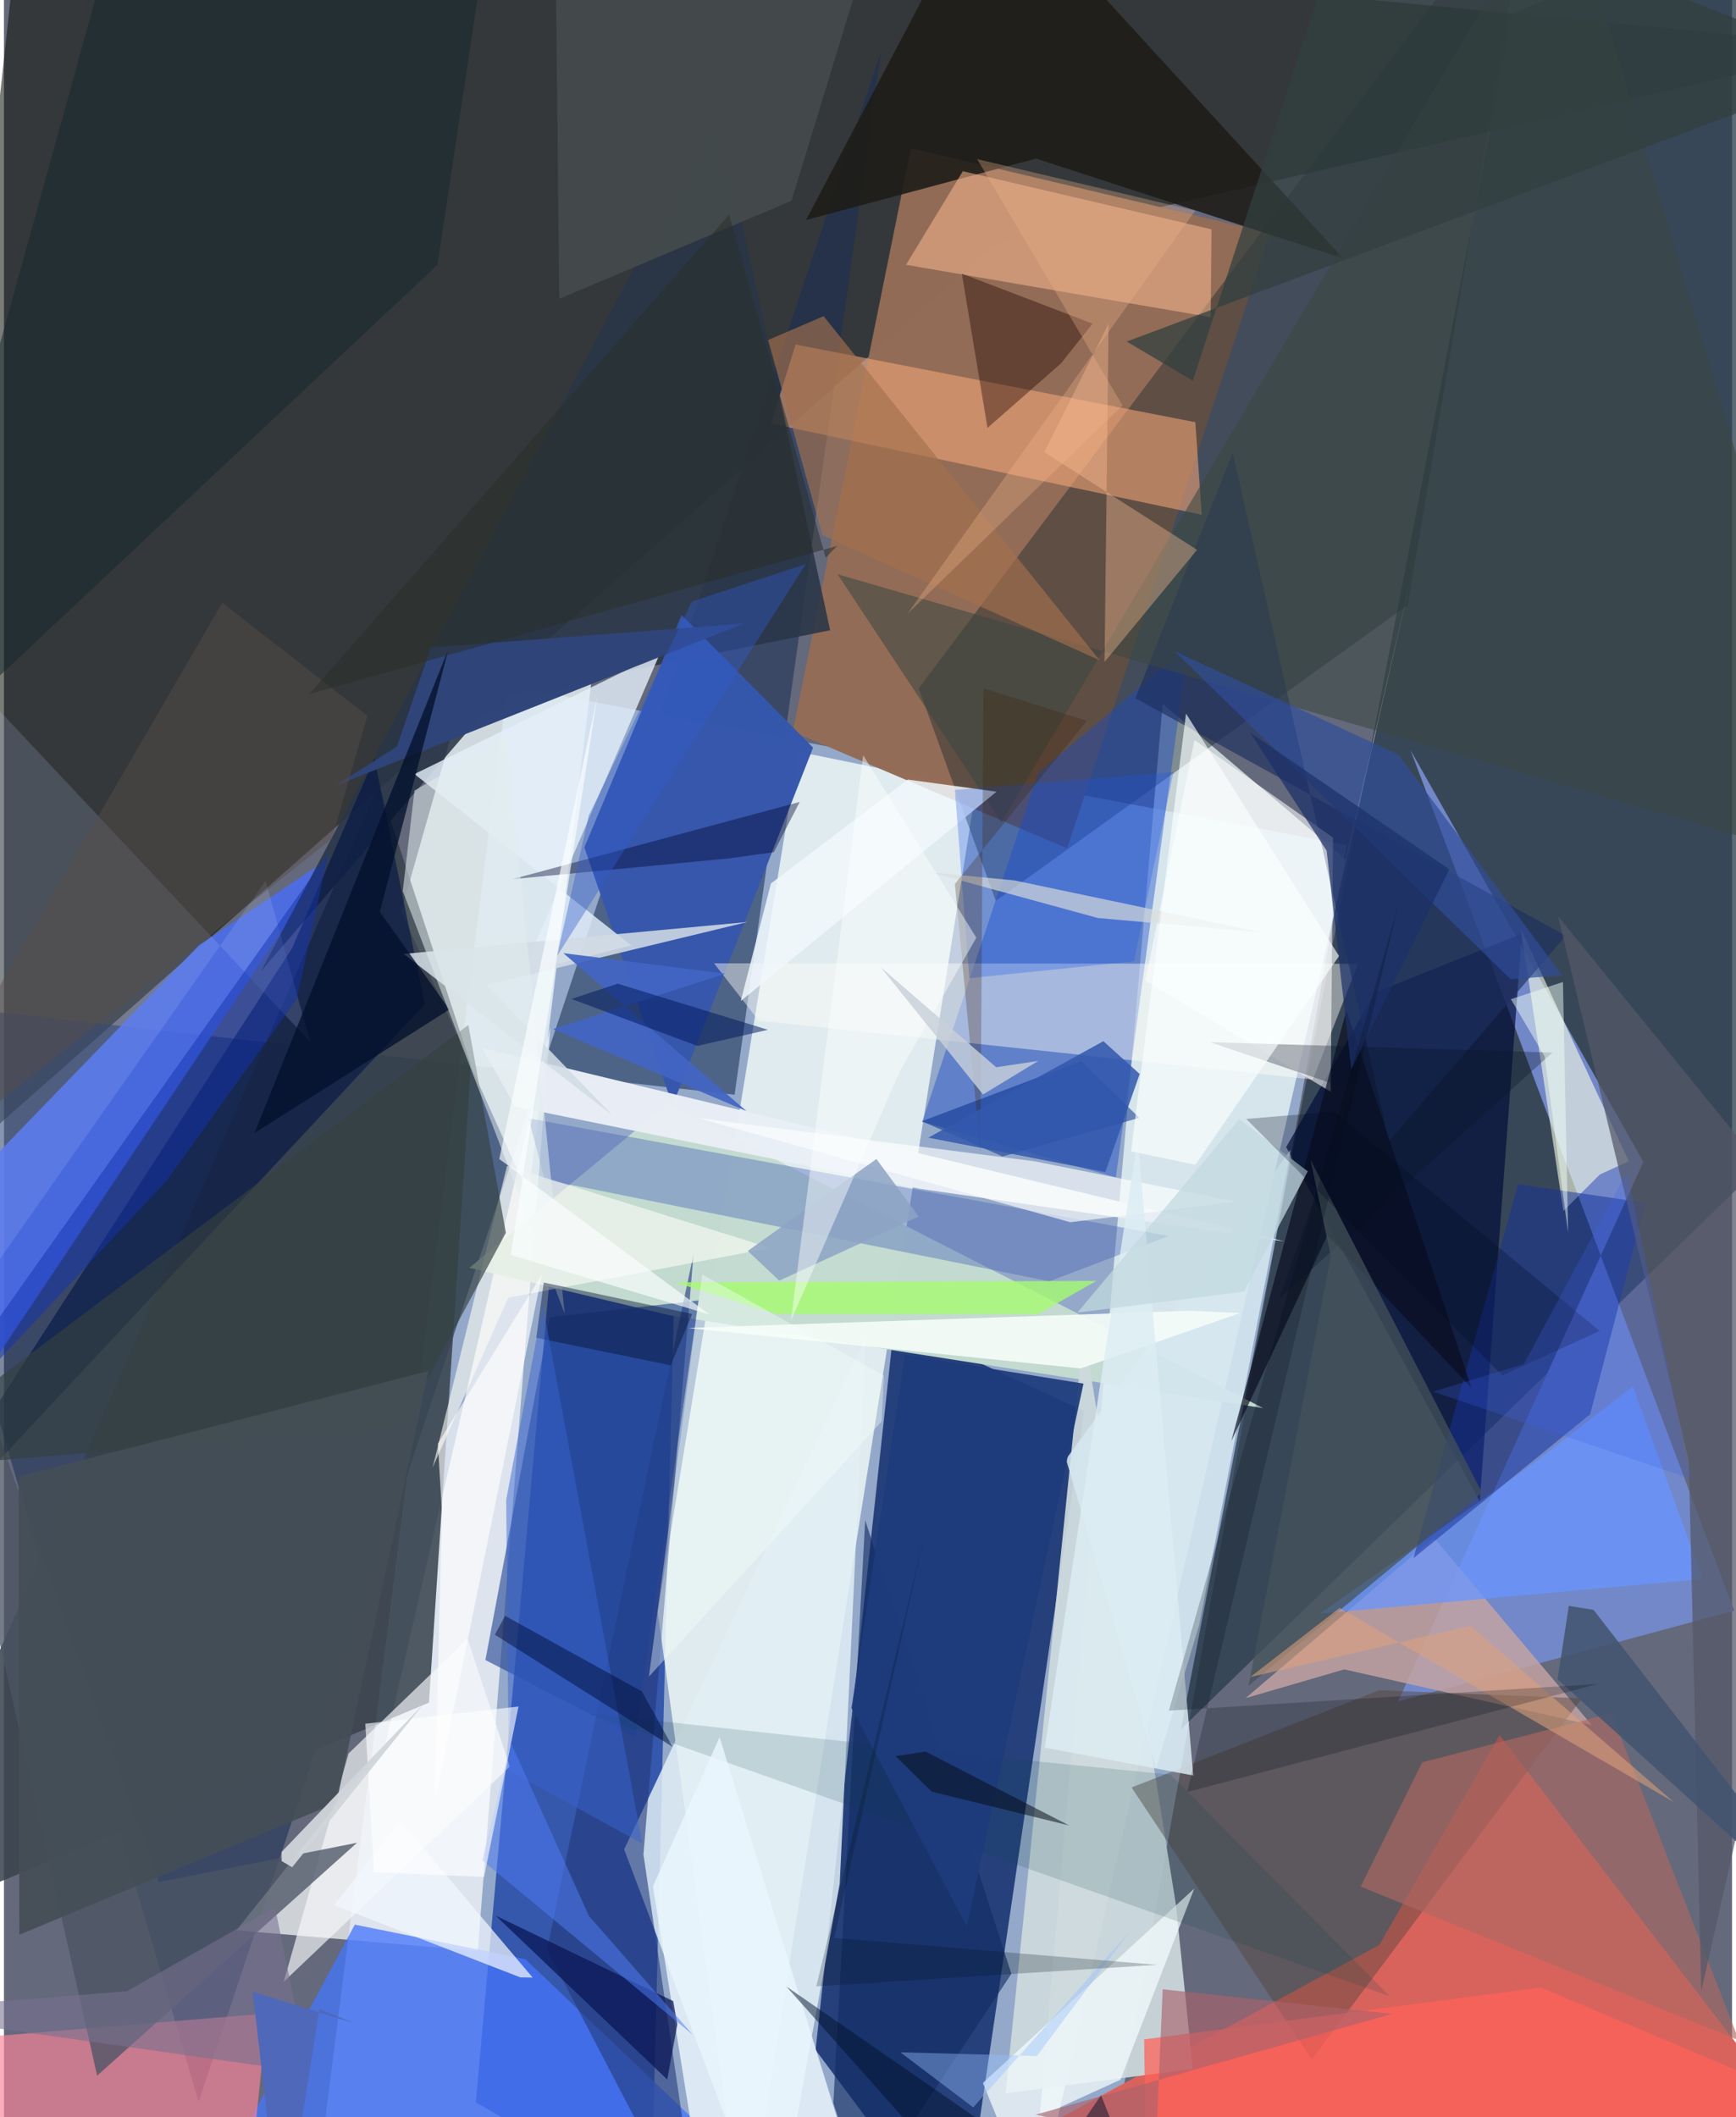 <svg xmlns="http://www.w3.org/2000/svg" width="228" height="278" viewBox="0 0 836 1024"><path fill="#64697b" d="M0 0h836v1024H0z"/><path fill="#b4d2fc" fill-opacity=".608" d="M151.604 1055.099l92.026-723.53 405.888 77.24L527.932 1086z"/><path fill="#0d1206" fill-opacity=".549" d="M479.495 118.482l418.505-96L9.892-62-62 596.43z"/><path fill="#0a2668" fill-opacity=".8" d="M463.098 1086l59.446-403.566-91.83-42.22-38.07 351.281z"/><path fill="#2b3d4d" fill-opacity=".769" d="M569.373 836.383L884.76 529.989 898-62 729.978 6.287z"/><path fill="#062c9c" fill-opacity=".659" d="M313.18 1065.237l-84.913-48.342 35.721-398.637 60.164 11.98z"/><path fill="#f4fff9" fill-opacity=".773" d="M316.28 779.737l67.946-416.157 86.093 17.556L358.29 1086z"/><path fill="#f0fdfb" fill-opacity=".706" d="M649.082 415.749l-88.526-75.323L495.649 1086l189.175-824.349z"/><path fill="#1a2f55" fill-opacity=".565" d="M353.465 529.473L-62 482.997l156.167 533.587 330.21-992.072z"/><path fill="#d9645d" fill-opacity=".996" d="M477.356 1042.562l188.01-101.845 58.188-101.466L898 1066.281z"/><path fill="#eff9f9" fill-opacity=".769" d="M253.83 577.934L192.182 440.74l25.858-90.86 66.189-20.475z"/><path fill="#926c56" fill-opacity=".992" d="M438.757 71.675l173.681 41.035-98.076 297.636-132.771-56.438z"/><path fill="#7289ca" fill-opacity=".98" d="M837.082 779.018l-156.55-416.054 112.58 199.008-118.644 260.923z"/><path fill="#feffff" fill-opacity=".69" d="M184.622 843.089l-72.158 90.527 116.746 9.96 35.148-446.978z"/><path fill="#37424b" fill-opacity=".855" d="M205.599 823.508L-62 935.194 181.34 379.46l44.547 135.47z"/><path fill="#122329" fill-opacity=".396" d="M442.537 332.946L739.08-62l-59.99 354.708-199.279 142.99z"/><path fill="#4a6df0" fill-opacity=".867" d="M-62 744.007l220.373-329.692-64.08 42.916L-48.61 604.927z"/><path fill="#c3dad0" fill-opacity=".992" d="M322.338 636.218l286.837 44.852L320.84 534.055l-95.684 79.136z"/><path fill="#cdd9dc" fill-opacity=".929" d="M566.933 921.044l8.225 79.597-90.631 11.87 37.881-369.03z"/><path fill="#4575fb" fill-opacity=".757" d="M169.73 930.864l82.493 16.697 144.475 137.557-310.195.882z"/><path fill="#f9aa7a" fill-opacity=".549" d="M371.059 204.875l11.904-38.257 193.391 37.581 3.098 44.772z"/><path fill="#e1eef5" fill-opacity=".843" d="M404.317 911.113l12.55-264.015L300.037 894.5 372.34 1086z"/><path fill="#194bc8" fill-opacity=".42" d="M537.894 569.471l-93.707-26.876 56.059-168.774 72.574-61.039z"/><path fill="#fa8499" fill-opacity=".663" d="M127.327 973.817l-9.273 89.894-66.627-2.642L-62 989.592z"/><path fill="#000d38" fill-opacity=".682" d="M663.411 479.972l70.903-28.421-20.374 274.528L620.283 554.8z"/><path fill="#293546" fill-opacity=".871" d="M399.685 304.831L238.51 337.208 124.373 469.694 345.36 53.306z"/><path fill="#1d1c18" fill-opacity=".894" d="M647.888 125.004L476.699-62l-88.666 168.4 111.234-29.71z"/><path fill="#3657ab" fill-opacity=".992" d="M391.437 361.604L327.84 297.47l-47.045 112.374 42.654 124.869z"/><path fill="#c6a4a3" fill-opacity=".816" d="M648.395 807.422l119.731 26.959-76.434-90.657-91.013 77.61z"/><path fill="#001344" fill-opacity=".604" d="M203.58 485.737l-24.377-118.955-39.788 91.765L-62 770.24z"/><path fill="#f8fde4" fill-opacity=".6" d="M786.024 561.634l-14.03 6.466-17.596 17.675-20.546-136.387z"/><path fill="#e3eef8" fill-opacity=".808" d="M198.593 374.395l104.963 82.901-52.615 13.114 66.371-154.262z"/><path fill="#fffef7" fill-opacity=".443" d="M365.148 493.645l268.06 28.479 21.873-55.987-311.571-.216z"/><path fill="#fcbb92" fill-opacity=".529" d="M584.194 110.922L463.884 82.8l-27.489 45.276 147.393 25.347z"/><path fill="#4764b5" fill-opacity=".408" d="M563.416 597.811l-57.637 21.934-244.223-49.265-7.742-29.598z"/><path fill="#e9eef5" fill-opacity=".98" d="M231.361 506.82l388.017 93.585-176.245-25.413-195.926-39.823z"/><path fill="#233b7b" fill-opacity=".604" d="M337.224 1086L262.69 942.976l70.922-336.547-24.24 290.525z"/><path fill="#55433a" fill-opacity=".439" d="M545.525 864.528l87.18 131.578L763.36 821.42l-98.117-3.883z"/><path fill="#1c2f5f" fill-opacity=".643" d="M755.582 452.587l-85.6 99.454-75.547-332.959-47.065 118.63z"/><path fill="#6995fe" fill-opacity=".757" d="M737.777 709.43l50.227-38.825 33.841 93.099-185.307 16.769z"/><path fill="#d5e7f0" fill-opacity=".871" d="M578.192 786.07l44.244-229.918-108.642 149.614 43.613 149.225z"/><path fill="#f8f9fb" fill-opacity=".659" d="M166.71 848.101l-31.36 110.396 109.371-104.065-20.456-61.858z"/><path fill="#1f4191" fill-opacity=".596" d="M232.912 802.908l31.138-165.82 71.963-8.11-30.67 211.294z"/><path fill="#4c5565" fill-opacity=".769" d="M170.81 891.272l-95.882 18.999L-62 528.553l107.075 475.373z"/><path fill="#15319a" fill-opacity=".514" d="M732.48 572.74l61.718 9.017-26.843 102.254-85.458 69.626z"/><path fill="#a5fb6f" fill-opacity=".792" d="M373.905 635.565l126.511-.059 28.003-15.979-203.885.695z"/><path fill="#bcd0ff" fill-opacity=".165" d="M148.085 503.84L-62 280.023v414.243l188.586-268.192z"/><path fill="#304579" fill-opacity=".996" d="M190.151 360.993l16.343-47.829 151.432-11.571-197.38 78.355z"/><path fill="#fff" fill-opacity=".565" d="M641.83 528.007l-89.655-53.687 23.76-116.423 67.032 47.228z"/><path fill="#ff6259" fill-opacity=".741" d="M743.541 961.275L898 1026.546 552.96 1086l-1.368-99.619z"/><path fill="#ae6861" fill-opacity=".639" d="M777.68 828.658l-91.568 23.725-29.777 60.102 183.04 74.427z"/><path fill="#fefef5" fill-opacity=".6" d="M243.365 563.909l127.503 39.694-126.893 24.035-36.585 82.118z"/><path fill="#14272c" fill-opacity=".522" d="M61.276-62l170.93 40.568-22.505 149.547L-62 383.075z"/><path fill="#f1f9fb" fill-opacity=".753" d="M483.431 1031.72l-9.865-24.271 102.272-94.022-35.738 92.484z"/><path fill="#354141" fill-opacity=".655" d="M224.667 495.745L-62 711.067l254.271-20.49 50.546-94.317z"/><path fill="#052d8a" fill-opacity=".518" d="M521.18 513.198l28.066 27.465-66.09 18.673-39.147-17.022z"/><path fill="#3b4741" fill-opacity=".557" d="M403.284 277.735l79.33 119.968L754.15-62 898 421.346z"/><path fill="#1d0500" fill-opacity=".388" d="M463.396 132.357l12.417 74.607 35.512-31.16 15.328-19.277z"/><path fill="#f0f7fc" fill-opacity=".843" d="M356.46 484.122l123.73-101.214-42.938-5.864-66.218 50.264z"/><path fill="#ffc194" fill-opacity=".373" d="M534.391 156.535l-31.109 62.159 73.921 47.242-44.783 54.232z"/><path fill="#080d1e" fill-opacity=".675" d="M709.94 671.276l-60.502-182.664-55.685 208.422 46.484-99.626z"/><path fill="#d1dbe4" fill-opacity=".871" d="M359.658 445.944l-166.305 15.441 101.142 78.14-61.073-63.082z"/><path fill="#132c63" fill-opacity=".62" d="M401.236 1017.137l14.615 45.462 71.522-107.927-70.727-219.425z"/><path fill="#f4fbf7" fill-opacity=".925" d="M573.91 633.958l-242.97 8.346 189.964 19.56 77.1-26.791z"/><path fill="#084049" fill-opacity=".157" d="M452.887 847.301l-170.543-18.675 388.138 136.936-106.077-107.22z"/><path fill="#fefffe" fill-opacity=".643" d="M515.877 591.154l80.364-9.94-97.736-19.539-162.727-20.923z"/><path fill="#304d99" fill-opacity=".678" d="M753.771 471.696l-24.87 1.946-162.682-158.71 108.491 50.132z"/><path fill="#eaf6fe" fill-opacity=".827" d="M421.844 1085.324L346.209 840.17l-32.251 72.2L341.789 1086z"/><path fill="#00052e" fill-opacity=".412" d="M372.458 412.18l-22.144 3.038-104.43 10.02 139.073-37.362z"/><path fill="#545868" fill-opacity=".733" d="M898 622.691L751.836 443.197l63.246 263.11 6.018 256.71z"/><path fill="#444b4c" fill-opacity=".929" d="M268.625 144.524L266.471-62l152.96 33.353L380.977 97.13z"/><path fill="#1334b1" fill-opacity=".494" d="M78.598 571.196l63.039-88.012 15.372-70.655L-62 721.41z"/><path fill="#03102c" fill-opacity=".769" d="M215.065 313.9l-33.23 127.115 33.65 47.235-94.25 59.742z"/><path fill="#e1edee" fill-opacity=".545" d="M192.918 431.027l78.33 204.227-28.163-278.448-44.496 25.552z"/><path fill="#444e56" fill-opacity=".91" d="M7.478 935.753l-.407-221.578 198.312-51.129-44.524 208.912z"/><path fill="#f2f8fe" fill-opacity=".714" d="M249.827 956.395l5.95.092-64.061-75.779-32.006 40.753z"/><path fill="#051433" fill-opacity=".443" d="M257.518 647.052l65.039 13.307 10.38-24.844-71.816-15.212z"/><path fill="#a4704d" fill-opacity=".643" d="M396.516 152.915L530.08 319.372 395.876 258.81l-26.183-94.356z"/><path fill="#0a1755" fill-opacity=".733" d="M237.857 926.52l85.919 41.354 1.963 11.283-4.861 26.652z"/><path fill="#dcedf3" fill-opacity=".827" d="M517.586 753.06l30.88-202.318 26.899 308.009-71.88-13.437z"/><path fill="#3965d2" fill-opacity=".482" d="M242.958 725.435l1.238 130.906 64.596 35.308-48.139-260.328z"/><path fill="#010e3a" fill-opacity=".49" d="M237.476 790.65l4.959-9.123 66.232 36.593 14.802 26.814z"/><path fill="#1b56e6" fill-opacity=".286" d="M546.656 464.937l19.13-91.507-105.735 8.627 6.958 91.073z"/><path fill="#dbdddb" fill-opacity=".659" d="M448.159 421.858l81.081 22.161 79.928 7.09-120.213-25.26z"/><path fill="#435570" fill-opacity=".878" d="M751.616 812.246l5.412-35.535 11.97 1.92L898 945.101z"/><path fill="#323f3f" fill-opacity=".733" d="M575.134 184.152l-31.991-18.956L898 32.437 655.286-62z"/><path fill="#051125" fill-opacity=".302" d="M749.132 509.086L616.986 628.002l35.152-100.672-68.655-23.273z"/><path fill="#77718f" fill-opacity=".58" d="M131.112 922.459l-71.606 40.643L-62 972.675l209.63 29.797z"/><path fill="#aa626c" fill-opacity=".635" d="M557.442 1035.411l-58.344-12.633 172.405-48.73-110.963-11.914z"/><path fill="#445259" fill-opacity=".729" d="M641.88 607.672l-39.774 207.64 112.919-93.332-82.918-160.97z"/><path fill="#3b1d02" fill-opacity=".255" d="M523.854 348.634l-49.98-15.763-1.492 224.288-12.356-129.59z"/><path fill="#1b3168" fill-opacity=".71" d="M602.866 354.31l96.376 66.154-47.438 96.65-11.916-105.628z"/><path fill="#4266c3" fill-opacity=".937" d="M359.155 537.344l-93.515-39.592 83.356-26.805-78.378-9.94z"/><path fill="#8da3c4" fill-opacity=".851" d="M375.057 619.428l67.49-31.045-20.473-27.827-62.222 44.47z"/><path fill="#1e3a7c" fill-opacity=".929" d="M410.021 826.157l25.853-170.833 86.373 13.873-56.453 262.602z"/><path fill="#dda17b" fill-opacity=".561" d="M709.448 786.374l98.301 85.182-161.626-93.866-43.276 33.492z"/><path fill="#000b16" fill-opacity=".224" d="M563.545 827.374l207.672-12.898-198.806 52.26 102.206-429.384z"/><path fill="#feffff" fill-opacity=".447" d="M470.411 453.536l-37.034 64.636-52.691 120.747 34.991-273.618z"/><path fill="#faffff" fill-opacity=".647" d="M576.377 563.362l-31.101-6.494 26.57-211.738 74.027 117.275z"/><path fill="#4f7df3" fill-opacity=".525" d="M333.272 984.196l-50.357-57.62-37.685-83.667-13.871 56.874z"/><path fill="#001a5d" fill-opacity=".525" d="M335.473 505.889l34.124-7.811-72.718-22.308-22.357 7.38z"/><path fill="#fff" fill-opacity=".639" d="M209.921 698.22l1.97 33.002-3.482 140.43 51.822-255.171z"/><path fill="#594d4a" fill-opacity=".455" d="M158.634 405.724l17.15-59.525-70.16-54.66L-62 580.068z"/><path fill="#293029" fill-opacity=".537" d="M147.668 335.723l255.411-71.69-5.545 5.696-46.723-165.852z"/><path fill="#040d17" fill-opacity=".525" d="M445.825 847.182l-14.48 2.197 17.454 17.146 66.503 16.391z"/><path fill="#f0fff7" fill-opacity=".482" d="M754.195 474.946l-25.17 8.346 16.263 27.545 11.411 85.426z"/><path fill="#96bfff" fill-opacity=".408" d="M544.31 934.633l-44.618 59.799-66.061-1.823 35.259 26.664z"/><path fill="#fff" fill-opacity=".62" d="M232.263 907.847l16.648-82.451-74.103 8.309 4.202 71.776z"/><path fill="#f2b28b" fill-opacity=".325" d="M436.99 296.974l139.27-195.07L470.829 76.96l70.285 119.131z"/><path fill="#c2d8e0" fill-opacity=".729" d="M597.6 541.259l33.152 25.269-30.813 58.187-80.606 10.13z"/><path fill="#f6fffb" fill-opacity=".376" d="M312.003 810.942L424.59 687.53l1.108-22.18-87.921-48.959z"/><path fill="#c8cfd9" fill-opacity=".82" d="M500.318 513.146l-26.679 16.211-49.507-61.585 55.856 48.414z"/><path fill="#305ccd" fill-opacity=".396" d="M282.886 394.527l49.889-103.563 55.108-18.161L267.59 462.386z"/><path fill="#4f68b9" fill-opacity=".992" d="M169.3 978.542l-48.952-15.156L134.478 1086l18.14-114.345z"/><path fill="#000920" fill-opacity=".267" d="M724.943 665.27l47-21.543-128.23-106.11-42.739 3.572z"/><path fill="#03141b" fill-opacity=".231" d="M557.723 950.319l-156.059-12.991 43.898-195.825-52.555 219.201z"/><path fill="#fbfffe" fill-opacity=".655" d="M245.124 606.966l96.223 28.848-101.723-75.227 47.413-223.754z"/><path fill="#cfd5da" fill-opacity=".949" d="M139.43 903.123l63.477-78.896-68.572 71.474-.014 4.428z"/><path fill="#00122a" fill-opacity=".49" d="M530.756 1013.396l-45.9 66.902-106.294-119.465L559.404 1086z"/><path fill="#4060ea" fill-opacity=".239" d="M735.255 659.789L691.4 673.074l124.817 42.275-31.008-148.523z"/><path fill="#3359ad" fill-opacity=".859" d="M532.823 566.88l16.618-47.442-17.585-15.848-84.685 46.664z"/></svg>